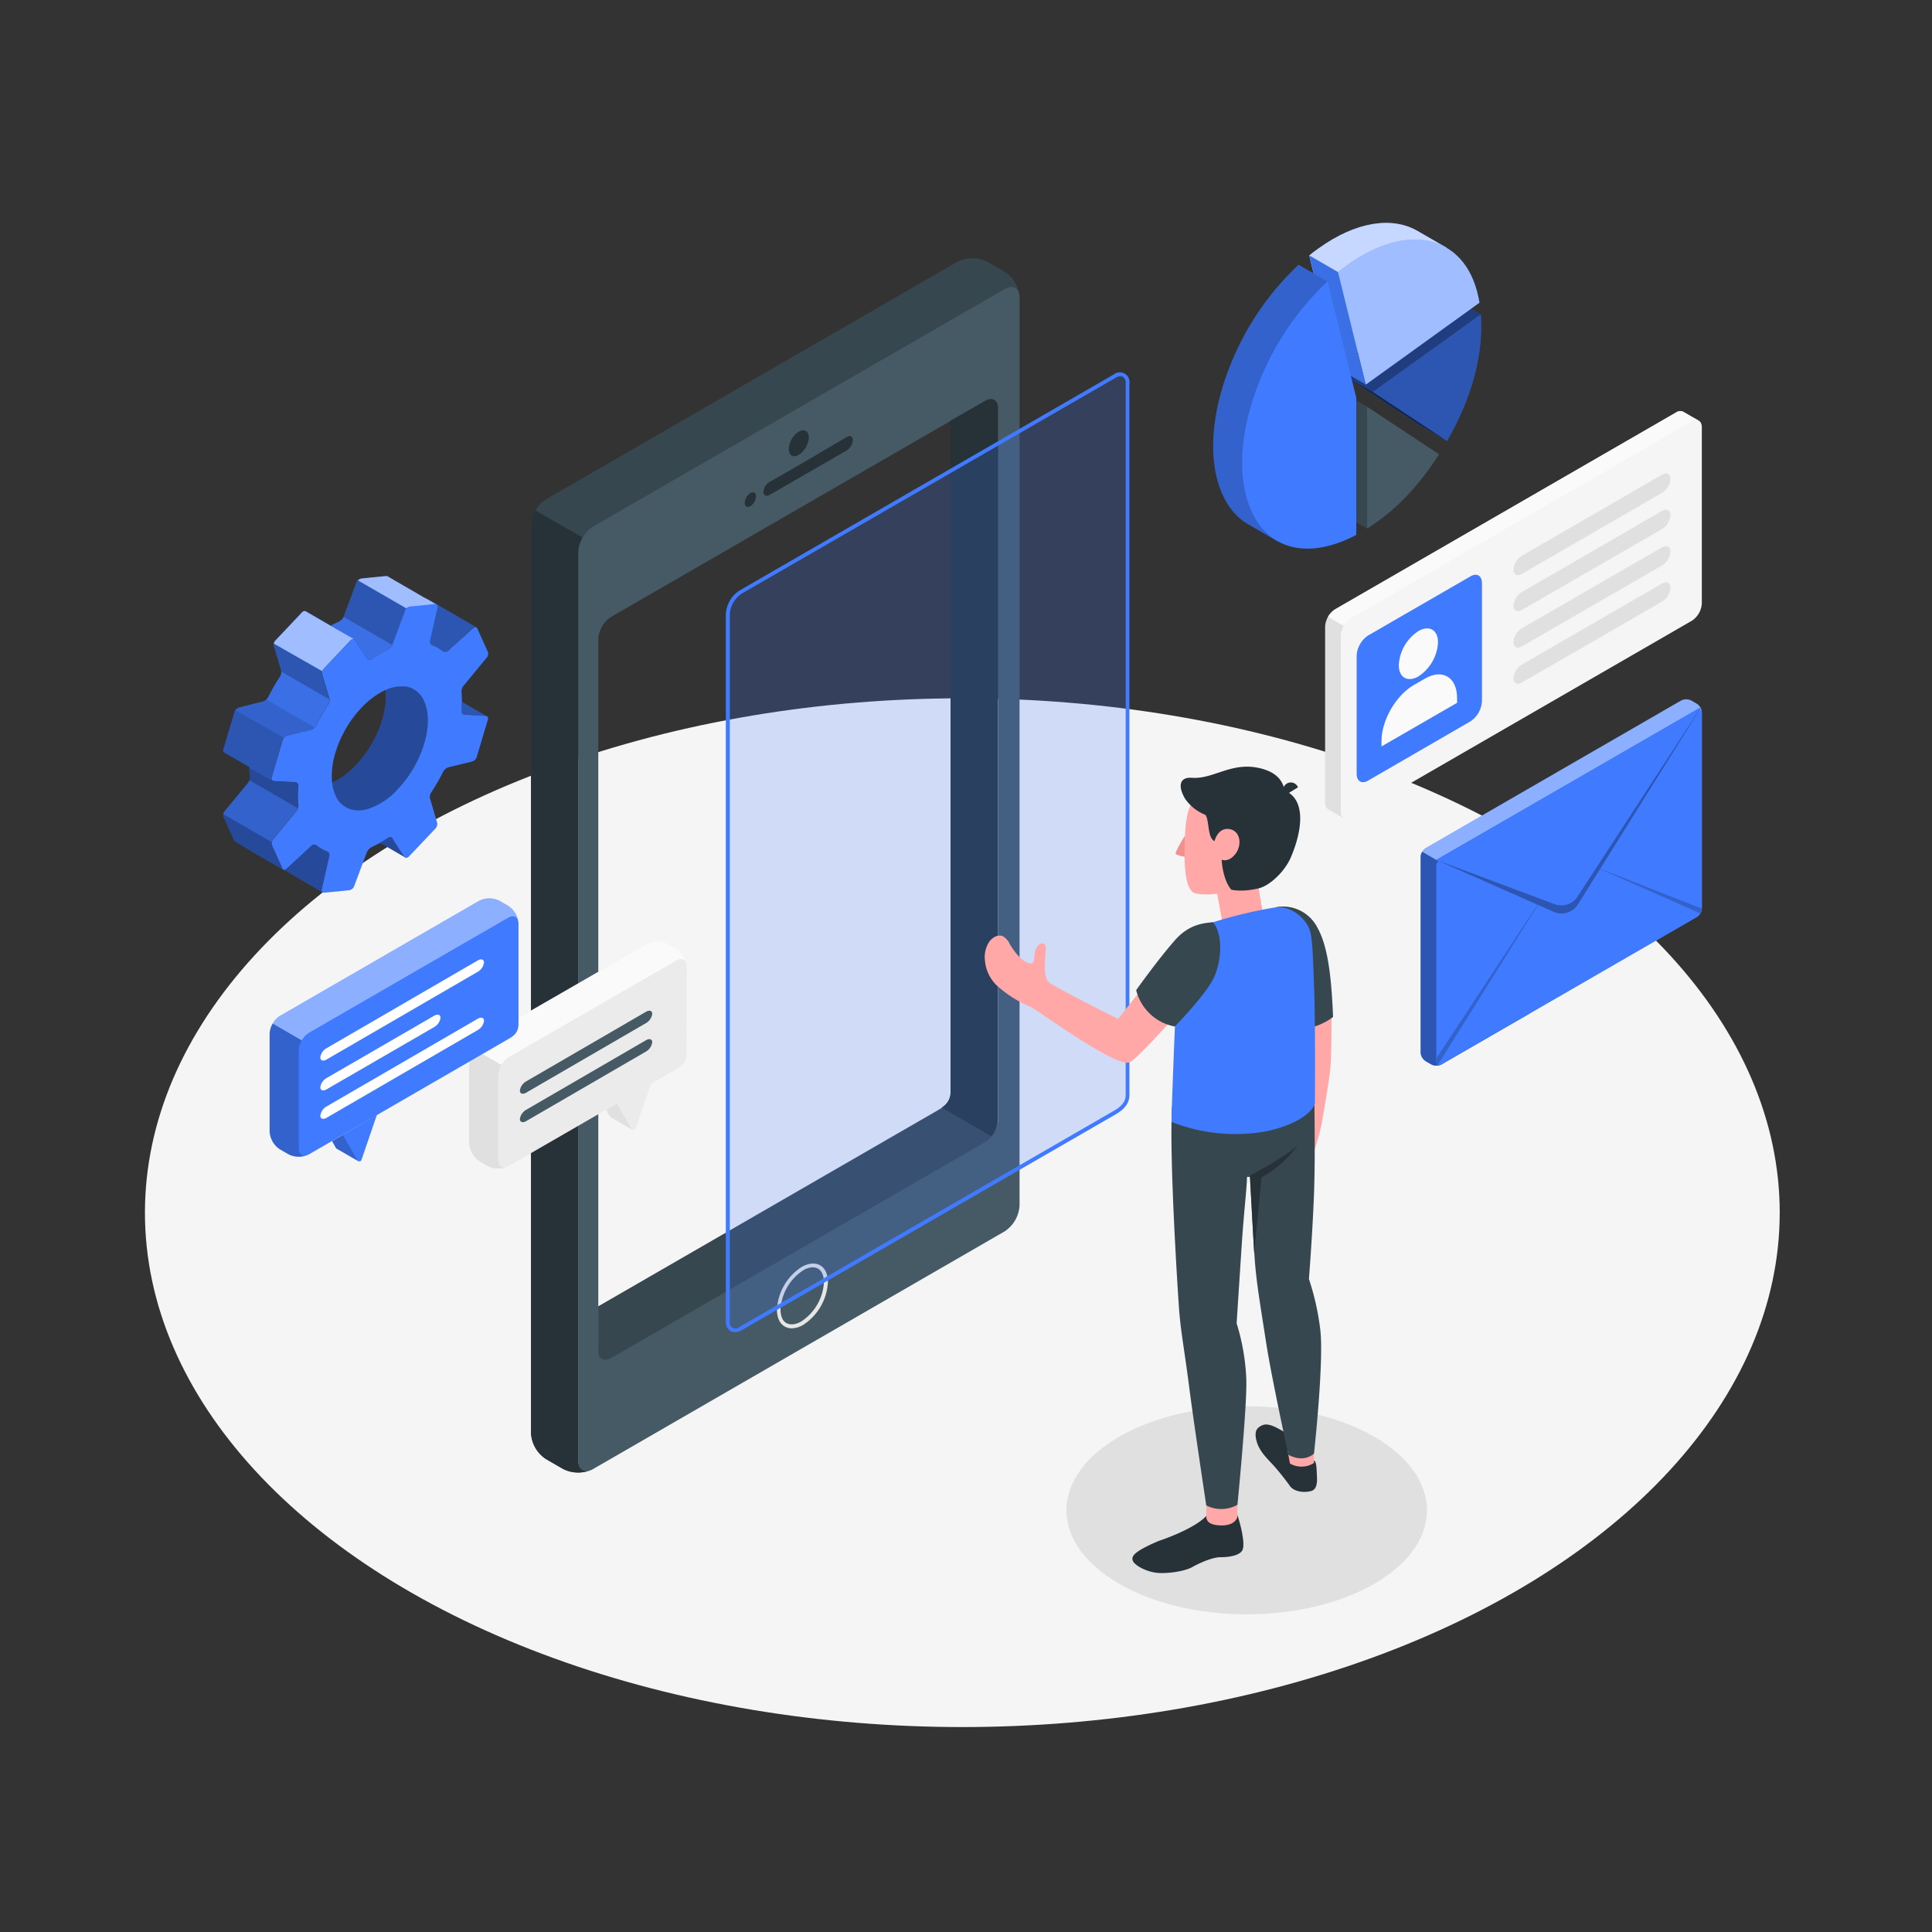 <svg xmlns="http://www.w3.org/2000/svg" viewBox="0 0 500 500"><rect x="0" y="0" width="500" height="500" fill="#333333" stroke="none"/><g id="freepik--Floor--inject-8"><ellipse id="freepik--floor--inject-8" cx="249.05" cy="313.84" rx="211.54" ry="133.12" style="fill:#f5f5f5"></ellipse></g><g id="freepik--Shadow--inject-8"><ellipse cx="322.65" cy="390.86" rx="46.65" ry="26.93" style="fill:#e0e0e0"></ellipse></g><g id="freepik--Gear--inject-8"><path d="M61,196.5l.18.1-.23-.12-.43-.25Z" style="opacity:0.3"></path><path d="M57.71,194a.63.63,0,0,0,0,.36.55.55,0,0,1,0-.36l.66-2.2Z" style="fill:#407BFF"></path><path d="M57.71,194a.63.63,0,0,0,0,.36.55.55,0,0,1,0-.36l.66-2.2Z" style="fill:#fff;opacity:0.4"></path><path d="M123.17,162.28l-12.29-7.12a.55.55,0,0,0-.14-.08.59.59,0,0,0-.23-.05l-1-.53-1.31-.77-5.3-3.07-.82-.47c-1-.58-1.63-.94-1.67-1a1,1,0,0,0-.61-.12l-6.19.62a1.84,1.84,0,0,0-1,.49,1.14,1.14,0,0,0-.32.45l-3.36,9s0,0,0,.06l-.09.17a.68.68,0,0,1-.13.18,2.85,2.85,0,0,1-.23.26,3.5,3.5,0,0,1-.64.51l-.23.13a21.94,21.94,0,0,0-2,1l-6.49-3.77a.61.61,0,0,0-.28-.07,1,1,0,0,0-.72.37h0l-4.06,4.3-2.73,2.88a2.13,2.13,0,0,0-.48.85,1.11,1.11,0,0,0,0,.64l1.9,6.4a.57.57,0,0,1,0,.23.93.93,0,0,1,0,.4,1.31,1.31,0,0,1-.06.27s0,.05,0,.06a.23.23,0,0,1,0,.1.6.6,0,0,1-.08.2,1.32,1.32,0,0,1-.15.29,49.09,49.09,0,0,0-3.12,5.43.7.7,0,0,1-.15.2,1.86,1.86,0,0,1-.19.22,2.37,2.37,0,0,1-1.14.66L62,183.07a2,2,0,0,0-1.11.71,1.2,1.2,0,0,0-.21.38l-.36,1.23-1.91,6.43-.65,2.2a.67.67,0,0,0,.07.55.57.57,0,0,0,.15.16l.1.07,1,.56.27.16h0l.78.45.42.25.48.27.18.1.51.3,2.83,1.63a0,0,0,0,1,0,0,25.42,25.42,0,0,0,.11,2.64,1.83,1.83,0,0,1-.12.72,2.71,2.71,0,0,1-.45.84l-5.93,7.18a1.81,1.81,0,0,0-.37.73c0,.07,0,.15,0,.22a.88.88,0,0,0,0,.52l2.82,6.23a.62.62,0,0,0,.08.12.27.27,0,0,0,.1.08l0,0L65,220.28c.36.2.73.43,1.11.65l4.1,2.37.48.28,2.55,1.47a.41.41,0,0,1-.16-.2l-2.81-6.21a1.12,1.12,0,0,1,0-.75,2,2,0,0,1,.37-.73L76.54,210a2.7,2.7,0,0,0,.47-.85,1.81,1.81,0,0,0,.11-.72,28,28,0,0,1,0-5.1.86.86,0,0,0-.89-.87l-5.32-.3a.94.94,0,0,1-.42-.12l0,0a.63.63,0,0,1-.27-.74l2.57-8.66.36-1.2a1.2,1.2,0,0,1,.24-.42,2.14,2.14,0,0,1,1.07-.67l5.82-1.4a2.66,2.66,0,0,0,1.16-.69,1.64,1.64,0,0,0,.31-.41,52.45,52.45,0,0,1,3.13-5.42,2.33,2.33,0,0,0,.37-1.34v0a.58.58,0,0,0,0-.19l-1.89-6.4a1.29,1.29,0,0,1,.06-.71,2.09,2.09,0,0,1,.47-.78l.09-.1,6.7-7.08a.91.91,0,0,1,.94-.33l.05,0a.43.43,0,0,1,.16.14l3.16,4.84c.23.35.81.32,1.33,0a27.47,27.47,0,0,1,3.83-2.21,2.92,2.92,0,0,0,1.33-1.26l0,0,3.36-9a1.23,1.23,0,0,1,.33-.47,1.72,1.72,0,0,1,1-.47l6.19-.62a1.13,1.13,0,0,1,.54.07l0,0a.56.56,0,0,1,.27.63l-2,8.84a1,1,0,0,0,.64,1.12,9.88,9.88,0,0,1,2.7,1.57,1.13,1.13,0,0,0,1.39-.24l6.32-5.77A.93.93,0,0,1,123.17,162.28Z" style="fill:#407BFF"></path><path d="M119.48,181.6c0,.81,0,1.63-.12,2.48a.87.87,0,0,0,.89.87l5.31.3a.8.8,0,0,1,.39.09Z" style="fill:#407BFF"></path><path d="M101.54,216.94c-.22-.35-.8-.33-1.32,0s-1.25.81-1.86,1.18l6.51,3.78v0a.38.38,0,0,1-.16-.13Z" style="fill:#407BFF"></path><path d="M84.6,220.35a9.58,9.58,0,0,1-2.71-1.57,1.1,1.1,0,0,0-1.38.24l-6.32,5.78a1.11,1.11,0,0,1-.69.31l10,5.82a.55.55,0,0,1-.26-.6l2-8.87A1,1,0,0,0,84.6,220.35Z" style="fill:#407BFF"></path><path d="M103,204.21a17.77,17.77,0,0,1-8,5.22l-.34.08-.24.06-.55.09-.64.06h-.59a6.22,6.22,0,0,1-5.83-3.91,10.79,10.79,0,0,1-.85-3.25c.48-.22,1-.48,1.47-.76,6.87-4,12.43-13.6,12.43-21.53,0-.6,0-1.17-.07-1.69a9.74,9.74,0,0,1,4.39-.93h.27l.22,0,.24,0a6.21,6.21,0,0,1,4.87,3.84C112.35,187.38,109.34,197.52,103,204.21Z" style="fill:#407BFF"></path><path d="M103,204.21a17.77,17.77,0,0,1-8,5.22l-.34.08-.24.06-.55.09-.64.06h-.59a6.22,6.22,0,0,1-5.83-3.91,10.79,10.79,0,0,1-.85-3.25c.48-.22,1-.48,1.47-.76,6.87-4,12.43-13.6,12.43-21.53,0-.6,0-1.17-.07-1.69a9.74,9.74,0,0,1,4.39-.93h.27l.22,0,.24,0a6.21,6.21,0,0,1,4.87,3.84C112.35,187.38,109.34,197.52,103,204.21Z" style="opacity:0.4"></path><path d="M126,185.36s0,0,0,0a.85.85,0,0,0-.38-.1l-5.31-.3a.86.86,0,0,1-.89-.86c.07-.84.11-1.67.12-2.48a22.9,22.9,0,0,0-.12-2.64,2.63,2.63,0,0,1,.59-1.57l5.92-7.17a1.6,1.6,0,0,0,.36-1.47l-2.81-6.23a.41.41,0,0,0-.18-.19l0,0c-.23-.12-.58,0-.91.28L116,168.37a1.11,1.11,0,0,1-1.38.23,10,10,0,0,0-2.7-1.57,1,1,0,0,1-.64-1.11l2-8.86a.55.55,0,0,0-.27-.62,1.06,1.06,0,0,0-.59-.11l-6.18.62a1.73,1.73,0,0,0-1.36,1l-3.35,9a2.86,2.86,0,0,1-1.35,1.31,27.56,27.56,0,0,0-3.83,2.22c-.52.35-1.1.37-1.33,0l-3.17-4.84c-.22-.34-.73-.27-1.14.16l-6.79,7.17a1.79,1.79,0,0,0-.53,1.49l1.89,6.41a2.16,2.16,0,0,1-.34,1.54,54.64,54.64,0,0,0-3.13,5.42,2.47,2.47,0,0,1-1.47,1.11l-5.82,1.4a1.91,1.91,0,0,0-1.31,1.09l-2.93,9.85a.7.7,0,0,0,.72.89l5.32.3a.86.86,0,0,1,.89.86,27.38,27.38,0,0,0,0,5.12,2.49,2.49,0,0,1-.58,1.56l-5.92,7.18a1.6,1.6,0,0,0-.36,1.48l2.81,6.22a.4.4,0,0,0,.17.19h0a.4.4,0,0,0,.22.06h0a1.13,1.13,0,0,0,.7-.32L80.51,219a1.12,1.12,0,0,1,1.38-.23,10.09,10.09,0,0,0,2.71,1.57,1,1,0,0,1,.63,1.11l-2,8.86a.55.55,0,0,0,.26.61h0a.87.87,0,0,0,.58.1l6.18-.61a1.72,1.72,0,0,0,1.36-.94l3.36-9a3,3,0,0,1,1.35-1.31c.65-.3,1.31-.65,2-1s1.25-.76,1.87-1.18,1.1-.38,1.32,0l3.17,4.84a.43.43,0,0,0,.16.14c.25.16.65.05,1-.3l6.8-7.18a1.78,1.78,0,0,0,.52-1.48l-1.89-6.41a2.17,2.17,0,0,1,.35-1.54,50.74,50.74,0,0,0,3.12-5.43,2.47,2.47,0,0,1,1.48-1.09l5.81-1.4a1.88,1.88,0,0,0,1.31-1.1l2.94-9.85A.65.65,0,0,0,126,185.36ZM95,209.42l-.34.09-.25.05a4.85,4.85,0,0,1-.55.09l-.64.07h-.58a6.23,6.23,0,0,1-5.83-3.92,10.73,10.73,0,0,1-.85-3.24,15.15,15.15,0,0,1-.1-1.8c0-5.62,2.92-12.57,7.68-17.59a21.11,21.11,0,0,1,4.69-3.8,12.8,12.8,0,0,1,1.56-.8,9.88,9.88,0,0,1,4.39-.93h.26l.23,0,.24,0a6.22,6.22,0,0,1,4.87,3.85c2.62,5.81-.39,15.94-6.73,22.63A17.74,17.74,0,0,1,95,209.42Z" style="fill:#407BFF"></path><line x1="110.73" y1="155.08" x2="123.24" y2="162.32" style="fill:none"></line><path d="M81.42,188.22a2.66,2.66,0,0,1-1.16.69l-5.82,1.4a2.14,2.14,0,0,0-1.07.67l-12.53-7.2a2,2,0,0,1,1.11-.71l5.81-1.41A2.37,2.37,0,0,0,68.9,181h0Z" style="opacity:0.2"></path><path d="M85.23,181l-12.5-7.2a.57.57,0,0,0,0-.23l-1.9-6.4a1.11,1.11,0,0,1,0-.64L80.41,172l3,1.7a1.29,1.29,0,0,0-.06.71l1.89,6.4A.58.58,0,0,1,85.23,181Z" style="opacity:0.3"></path><path d="M105.14,157.43a1.23,1.23,0,0,0-.33.47l-3.36,9,0,0-12.51-7.22s0,0,0-.06l3.36-9a1.14,1.14,0,0,1,.32-.45Z" style="opacity:0.3"></path><path d="M123.17,162.28a.93.93,0,0,0-.87.31L116,168.36a1.13,1.13,0,0,1-1.39.24,9.88,9.88,0,0,0-2.7-1.57,1,1,0,0,1-.64-1.12l2-8.84a.56.56,0,0,0-.27-.63l0,0c-.18-.1-1.11-.63-2.38-1.38a.59.59,0,0,1,.23.05.55.55,0,0,1,.14.08Z" style="opacity:0.3"></path><path d="M126,185.34a.8.8,0,0,0-.39-.09l-5.31-.3a.87.87,0,0,1-.89-.87c.07-.85.12-1.67.12-2.48Z" style="opacity:0.3"></path><path d="M104.87,221.91v0l-6.51-3.78c.61-.37,1.24-.76,1.86-1.18s1.1-.38,1.32,0l3.17,4.84A.38.38,0,0,0,104.87,221.91Z" style="opacity:0.4"></path><path d="M85.23,221.46l-2,8.87a.55.55,0,0,0,.26.6l-10-5.82a1.11,1.11,0,0,0,.69-.31L80.51,219a1.1,1.1,0,0,1,1.38-.24,9.58,9.58,0,0,0,2.71,1.57A1,1,0,0,1,85.23,221.46Z" style="opacity:0.4"></path><path d="M77,209.13a2.7,2.7,0,0,1-.47.85l-5.92,7.18a2,2,0,0,0-.37.73l-12.5-7.23a1.81,1.81,0,0,1,.37-.73l5.93-7.18a2.71,2.71,0,0,0,.45-.84Z" style="opacity:0.2"></path><path d="M101.43,166.94a2.92,2.92,0,0,1-1.33,1.26,27.47,27.47,0,0,0-3.83,2.21c-.52.36-1.1.39-1.33,0l-3.16-4.84a.43.43,0,0,0-.16-.14l-.05,0L85.63,162a21.94,21.94,0,0,1,2-1l.23-.13a3.5,3.5,0,0,0,.64-.51,2.85,2.85,0,0,0,.23-.26.68.68,0,0,0,.13-.18l.09-.17Z" style="opacity:0.1"></path><path d="M77.12,208.41a1.81,1.81,0,0,1-.11.72L64.5,201.91a1.83,1.83,0,0,0,.12-.72,25.42,25.42,0,0,1-.11-2.64l6,3.45,0,0a.94.94,0,0,0,.42.12l5.32.3a.86.86,0,0,1,.89.87A28,28,0,0,0,77.12,208.41Z" style="opacity:0.4"></path><path d="M85.23,181v0a2.33,2.33,0,0,1-.37,1.34,52.45,52.45,0,0,0-3.13,5.42,1.64,1.64,0,0,1-.31.41L68.91,181a.92.92,0,0,0,.18-.22.7.7,0,0,0,.15-.2,49.09,49.09,0,0,1,3.12-5.43,1.32,1.32,0,0,0,.15-.29.6.6,0,0,0,.08-.2.23.23,0,0,0,0-.1s0,0,0-.06a1.31,1.31,0,0,0,.06-.27.93.93,0,0,0,0-.4Z" style="opacity:0.1"></path><path d="M69.09,180.78a.92.92,0,0,1-.18.22h0A1.86,1.86,0,0,0,69.09,180.78Z" style="opacity:0.3"></path><path d="M73.23,225.05l-2.55-1.47-.48-.28-4.1-2.37c-.38-.22-.75-.45-1.11-.65l-4.21-2.43,0,0a.27.27,0,0,1-.1-.08.62.62,0,0,1-.08-.12l-2.82-6.23a.88.88,0,0,1,0-.52c0-.07,0-.15,0-.22l12.5,7.23a1.12,1.12,0,0,0,0,.75l2.81,6.21A.41.41,0,0,0,73.23,225.05Z" style="opacity:0.4"></path><path d="M60.84,183.78a1.2,1.2,0,0,0-.21.38l-.36,1.23-1.91,6.43-.65,2.2a.67.67,0,0,0,.07.55.57.57,0,0,0,.15.16l.1.07,1,.56.27.16h0l.78.45.42.25.48.27.18.1.51.3,2.83,1.63a0,0,0,0,1,0,0l6,3.45a.63.63,0,0,1-.27-.74l2.57-8.66.36-1.2a1.2,1.2,0,0,1,.24-.42Z" style="opacity:0.3"></path><path d="M85.63,162l-6.49-3.77a.61.61,0,0,0-.28-.07,1,1,0,0,0-.72.37h0l-4.06,4.3-2.73,2.88a2.13,2.13,0,0,0-.48.85L80.41,172l3,1.7a2.09,2.09,0,0,1,.47-.78l.09-.1,6.7-7.08a.91.91,0,0,1,.94-.33Z" style="fill:#fff;opacity:0.5"></path><path d="M112.89,156.41a1.13,1.13,0,0,0-.54-.07l-6.19.62a1.72,1.72,0,0,0-1,.47l-12.51-7.22a1.84,1.84,0,0,1,1-.49l6.19-.62a1,1,0,0,1,.61.12s.69.39,1.67,1l.82.47,5.3,3.07,1.31.77,1,.53C111.78,155.78,112.71,156.31,112.89,156.41Z" style="fill:#fff;opacity:0.5"></path><line x1="110.88" y1="155.17" x2="110.73" y2="155.09" style="fill:none"></line></g><g id="freepik--Device--inject-8"><g id="freepik--device--inject-8"><path d="M263.79,76.39c-.27-2-1.89-2.74-3.82-1.62L153.49,136.24a8.59,8.59,0,0,0-3.87,6.71v235c0,2.28,1.47,3.31,3.38,2.48a8.68,8.68,0,0,1-7.26-.24l-4.43-2.56a8.52,8.52,0,0,1-3.88-6.71V135.93a8.52,8.52,0,0,1,3.88-6.71L247.77,67.74a8.6,8.6,0,0,1,7.75,0L260,70.3A8.63,8.63,0,0,1,263.79,76.39Z" style="fill:#37474f"></path><path d="M260,74.77,153.49,136.24a8.59,8.59,0,0,0-3.87,6.71v235c0,2.47,1.74,3.47,3.87,2.24L260,318.68a8.58,8.58,0,0,0,3.86-6.71V77C263.83,74.54,262.1,73.54,260,74.77Zm-1.71,215.07c0,2.11-1.48,3.46-3.32,4.52l-96.81,55.89c-1.83,1.06-3.32.2-3.32-1.92V165.4a7.36,7.36,0,0,1,3.32-5.76l96.81-55.88c1.84-1.07,3.32-.21,3.32,1.9Z" style="fill:#455a64"></path><path d="M153,380.39a8.68,8.68,0,0,1-7.26-.24l-4.43-2.56a8.53,8.53,0,0,1-3.88-6.71V135.93a7.88,7.88,0,0,1,1.14-3.83l12.19,7a8,8,0,0,0-1.14,3.82v235C149.62,380.19,151.09,381.22,153,380.39Z" style="fill:#263238"></path><path d="M206.73,111.72c1.43-.83,2.59-.16,2.59,1.5a5.74,5.74,0,0,1-2.59,4.49c-1.44.83-2.6.16-2.6-1.5A5.71,5.71,0,0,1,206.73,111.72Z" style="fill:#263238"></path><path d="M199.23,124.68c5.27-2.91,14.68-8.51,19.88-11.57.89-.52,1.6-.16,1.6.8a3.48,3.48,0,0,1-1.6,2.67l-19.92,11.5c-.89.51-1.61.15-1.61-.81A3.31,3.31,0,0,1,199.23,124.68Z" style="fill:#263238"></path><path d="M194.2,127.59c.8-.46,1.45-.09,1.45.84A3.24,3.24,0,0,1,194.2,131c-.81.46-1.46.09-1.46-.84A3.23,3.23,0,0,1,194.2,127.59Z" style="fill:#263238"></path><path d="M204.92,343.77a3.67,3.67,0,0,1-1.85-.48c-1.31-.76-2-2.32-2-4.39a14.08,14.08,0,0,1,6.37-11c1.79-1,3.5-1.19,4.82-.43s2,2.32,2,4.39a14.1,14.1,0,0,1-6.36,11A6.11,6.11,0,0,1,204.92,343.77Zm5.45-15.8a5.06,5.06,0,0,0-2.47.77A13,13,0,0,0,202,338.9c0,1.7.55,3,1.54,3.52s2.36.42,3.83-.43a13,13,0,0,0,5.86-10.15c0-1.7-.55-2.95-1.54-3.53A2.76,2.76,0,0,0,210.37,328Z" style="fill:#e6e6e6"></path><path d="M258.26,105.66V289.85a7.32,7.32,0,0,1-3.32,5.74l-96.81,55.89c-1.83,1-3.32.21-3.32-1.91V338.08l87.91-50.75c1.84-1.06,3.32-2.4,3.32-4.51V108.9l8.9-5.14C256.78,102.7,258.26,103.56,258.26,105.66Z" style="fill:#37474f"></path><path d="M254.94,103.76,246,108.9V282.82a4.65,4.65,0,0,1-2.27,3.82l12.86,7.43a7.26,7.26,0,0,0,1.63-4.22V105.66C258.26,103.56,256.78,102.7,254.94,103.76Z" style="fill:#263238"></path></g></g><g id="freepik--speech-bubbles--inject-8"><path d="M163.66,292.41l-5.54-3.2a.53.53,0,0,1-.26-.23l-1-1.78,3.29-1.9-.1.29Z" style="fill:#e0e0e0"></path><path d="M159.63,285.57l3.84,6.64a.57.57,0,0,0,1-.1l4.06-11.7Z" style="fill:#ebebeb"></path><path d="M177.72,250.14A5.91,5.91,0,0,0,175,245.5l-2.18-1.26a6,6,0,0,0-5.36,0l-43.39,25a5.91,5.91,0,0,0-2.68,4.64v22a5.93,5.93,0,0,0,2.68,4.64l2.19,1.26a5.93,5.93,0,0,0,5.35,0l43.64-25.21c2.41-1.37,2.43-2.75,2.43-4.46Z" style="fill:#ebebeb"></path><path d="M121.44,295.88a5.92,5.92,0,0,0,2.67,4.64l2.19,1.26a6,6,0,0,0,4.9.22c-1.26.48-2.22-.24-2.22-1.77v-22a5.5,5.5,0,0,1,.78-2.64l-7.54-4.35a5.4,5.4,0,0,0-.78,2.64Z" style="fill:#e0e0e0"></path><path d="M177.63,249.38c-.31-1.14-1.35-1.5-2.59-.79l-43.39,25a5.35,5.35,0,0,0-1.88,2l-7.54-4.35a5.45,5.45,0,0,1,1.89-2l43.37-25a6,6,0,0,1,5.37,0L175,245.5A5.89,5.89,0,0,1,177.63,249.38Z" style="fill:#fafafa"></path><path d="M136.18,279.85l31-18c.89-.52,1.62-.28,1.62.53a3.24,3.24,0,0,1-1.62,2.4l-31,18c-.9.52-1.63.28-1.63-.53A3.25,3.25,0,0,1,136.18,279.85Z" style="fill:#455a64"></path><path d="M136.18,287.21l31-18c.89-.52,1.62-.29,1.62.52a3.28,3.28,0,0,1-1.62,2.41l-31,18c-.9.52-1.63.28-1.63-.53A3.25,3.25,0,0,1,136.18,287.21Z" style="fill:#455a64"></path><path d="M92.74,300.52l-5.54-3.2a.53.53,0,0,1-.26-.23l-1-1.78,3.29-1.9-.1.29Z" style="fill:#407BFF"></path><path d="M92.74,300.52l-5.54-3.2a.53.53,0,0,1-.26-.23l-1-1.78,3.29-1.9-.1.29Z" style="opacity:0.2"></path><path d="M88.71,293.68l3.83,6.64a.58.58,0,0,0,1-.1l4-11.7Z" style="fill:#407BFF"></path><path d="M134.19,239.05a5.91,5.91,0,0,0-2.68-4.64l-2.18-1.26a5.89,5.89,0,0,0-5.36,0L72.46,262.9a5.91,5.91,0,0,0-2.68,4.64v25.28a5.91,5.91,0,0,0,2.68,4.64l2.18,1.26a5.89,5.89,0,0,0,5.36,0l51.76-29.93c2.41-1.37,2.43-2.75,2.43-4.46Z" style="fill:#407BFF"></path><path d="M69.78,292.82a5.91,5.91,0,0,0,2.68,4.64l2.18,1.26a6,6,0,0,0,4.9.23c-1.26.47-2.22-.25-2.22-1.78V271.89a5.44,5.44,0,0,1,.79-2.64l-7.54-4.35a5.44,5.44,0,0,0-.79,2.64Z" style="opacity:0.2"></path><path d="M134.1,238.29c-.31-1.14-1.35-1.5-2.59-.79L80,267.26a5.22,5.22,0,0,0-1.89,2l-7.54-4.36a5.53,5.53,0,0,1,1.89-2L124,233.15a6,6,0,0,1,5.37,0l2.18,1.26A5.89,5.89,0,0,1,134.1,238.29Z" style="fill:#fff;opacity:0.4"></path><path d="M84.52,279l27.85-16.13c.9-.52,1.63-.28,1.63.53a3.25,3.25,0,0,1-1.63,2.4L84.52,281.92c-.89.52-1.62.28-1.62-.53A3.26,3.26,0,0,1,84.52,279Z" style="fill:#fff"></path><path d="M84.52,286.35l39.12-22.7c.89-.52,1.62-.28,1.62.53a3.24,3.24,0,0,1-1.62,2.4l-39.12,22.7c-.89.52-1.62.28-1.62-.53A3.26,3.26,0,0,1,84.52,286.35Z" style="fill:#fff"></path><path d="M84.52,271.27l39.12-22.7c.89-.52,1.62-.28,1.62.53a3.26,3.26,0,0,1-1.62,2.4L84.52,274.2c-.89.52-1.62.28-1.62-.53A3.24,3.24,0,0,1,84.52,271.27Z" style="fill:#fff"></path><path d="M439.67,108.88l-4.06-2.34h0a1.82,1.82,0,0,0-1.84.18l-88.23,50.94a5.73,5.73,0,0,0-2.6,4.5v45.59a1.79,1.79,0,0,0,.79,1.69h0l4,2.33V208l86-49.65a5.76,5.76,0,0,0,2.6-4.5V110.56Z" style="fill:#e0e0e0"></path><path d="M351.06,163.85l85.31-49.25v-4l3.3-1.68-4.06-2.34h0a1.82,1.82,0,0,0-1.84.18l-88.23,50.94a5.22,5.22,0,0,0-1.84,1.94Z" style="fill:#fafafa"></path><path d="M349.6,160l88.23-50.94c1.44-.83,2.6-.15,2.6,1.5v45.6a5.74,5.74,0,0,1-2.6,4.5L349.6,211.6c-1.44.82-2.6.15-2.6-1.5V164.5A5.77,5.77,0,0,1,349.6,160Z" style="fill:#f5f5f5"></path><path d="M354.1,164.44l26.43-15.26c1.67-1,3-.18,3,1.75v30.52a6.69,6.69,0,0,1-3,5.25L354.1,202c-1.68,1-3,.18-3-1.75V169.69A6.7,6.7,0,0,1,354.1,164.44Z" style="fill:#407BFF"></path><path d="M367.09,163.32c2.8-1.61,5.07-.3,5.07,2.94a11.23,11.23,0,0,1-5.07,8.79c-2.81,1.62-5.08.31-5.08-2.93A11.22,11.22,0,0,1,367.09,163.32Z" style="fill:#fafafa"></path><path d="M377.09,180.64c0-5.32-3.73-7.68-8.34-5l-2.88,1.66c-4.6,2.66-8.34,9.13-8.34,14.45v1.43l19.56-11.29Z" style="fill:#fafafa"></path><path d="M393.85,143.84l36.29-21c1.19-.69,2.16-.2,2.16,1.1a4.62,4.62,0,0,1-2.16,3.59l-36.29,21c-1.2.69-2.16.2-2.16-1.1A4.62,4.62,0,0,1,393.85,143.84Z" style="fill:#e0e0e0"></path><path d="M393.85,153.22l36.29-21c1.19-.69,2.16-.2,2.16,1.1a4.63,4.63,0,0,1-2.16,3.6l-36.29,20.95c-1.2.69-2.16.2-2.16-1.1A4.62,4.62,0,0,1,393.85,153.22Z" style="fill:#e0e0e0"></path><path d="M393.85,162.6l36.29-20.95c1.19-.69,2.16-.2,2.16,1.09a4.63,4.63,0,0,1-2.16,3.6l-36.29,20.95c-1.2.69-2.16.2-2.16-1.1A4.62,4.62,0,0,1,393.85,162.6Z" style="fill:#e0e0e0"></path><path d="M393.85,172,430.14,151c1.19-.69,2.16-.2,2.16,1.09a4.63,4.63,0,0,1-2.16,3.6l-36.29,20.95c-1.2.69-2.16.2-2.16-1.1A4.62,4.62,0,0,1,393.85,172Z" style="fill:#e0e0e0"></path></g><g id="freepik--Window--inject-8"><path d="M291.79,283.4c0,2.11-1.48,3.46-3.32,4.52l-96.81,55.89c-1.83,1.05-3.32.2-3.32-1.92V159a7.36,7.36,0,0,1,3.32-5.76l96.81-55.88c1.84-1.07,3.32-.21,3.32,1.9Z" style="fill:#407BFF;opacity:0.2"></path><path d="M190.18,344.76a2.15,2.15,0,0,1-1.12-.29,2.79,2.79,0,0,1-1.22-2.58V159a7.78,7.78,0,0,1,3.57-6.19l96.81-55.89a2.51,2.51,0,0,1,4.07,2.34V283.4c0,2.6-2,4.07-3.57,5l-96.81,55.89A3.47,3.47,0,0,1,190.18,344.76ZM290,97.36a2.54,2.54,0,0,0-1.24.39l-96.81,55.88a6.85,6.85,0,0,0-3.07,5.33V341.89a1.54,1.54,0,0,0,2.57,1.49l96.81-55.9c2.13-1.22,3.07-2.48,3.07-4.08V99.22a1.86,1.86,0,0,0-.72-1.71A1.23,1.23,0,0,0,290,97.36Z" style="fill:#407BFF"></path></g><g id="freepik--Character--inject-8"><g id="freepik--character--inject-8"><path d="M344.46,273.8c.7-26-1.38-32.29-8.32-37.06l-2.68,15.09s3.16,17.79,2.82,23.71c-.3,5.21-.81,11.72-2,15.92a3.17,3.17,0,0,1-1.38,1.79c-1.76,1.1-2.48,2.24-3.81,3.63-1,1.09-1.92,1.36-1.79,1.71a1.72,1.72,0,0,0,2.2.77A11.57,11.57,0,0,0,332,298a15.73,15.73,0,0,1-2.56,4.4c-2.48,3-2.59,4.9,2.41,4.95,3.14,0,5.63-1.91,8-8.81a56.31,56.31,0,0,0,2.2-7.75C343.2,284,344.35,278,344.46,273.8Z" style="fill:#ffa8a7"></path><path d="M330.31,234.76A10,10,0,0,1,341,240.18c2.91,5.19,3.62,14.13,4,23,0,0-5.77,4.82-12.69,2.45Z" style="fill:#37474f"></path><path d="M340.05,378c.52.2.65,1.2.73,3.19.06,1.5.39,4.13-1.38,4.66s-4.35.26-5.48-1.16a68.22,68.22,0,0,0-4.38-5.5c-1.74-1.87-3.63-3.62-4.34-6.25-.63-2.38-.1-3.41,1.52-4.1,2.23-.95,5.73,2.15,7.48,2.64C335.7,371.92,339.52,377.82,340.05,378Z" style="fill:#263238"></path><path d="M340.05,376.17v2.45a6,6,0,0,1-6.18.16c-.11-.23-.64-3.49-.64-3.49Z" style="fill:#ffa8a7"></path><path d="M320.25,392.1a39,39,0,0,1,1.08,4c.3,1.47.73,3.94.22,5.05S319,403,315.88,403c-2,0-5.18,1.36-7.35,2.57s-6.87,1.74-9.24,1.46c-2.78-.33-5.66-1.94-6.11-3.09s.14-2.35,6.7-5.15c.06,0,9.13-3,12.3-6.47Z" style="fill:#263238"></path><path d="M320.25,389.46v2.85c0,1-1.21,2.58-4.38,2.47-2.22-.08-3.78-.68-3.69-2.51v-2.65Z" style="fill:#ffa8a7"></path><path d="M341.64,343.74A66.49,66.49,0,0,0,338.75,331s.87-11,1.29-21.39c.45-11.25,0-25.38.19-28.19,0,0-36.29-7.34-36.94,5.66s1.44,46.09,1.86,51.81,1.42,10.76,2.6,20,4.43,30.71,4.43,30.71a8.54,8.54,0,0,0,8.07-.16s2.56-26,2.29-32.59a56.43,56.43,0,0,0-2.5-14.38s.69-10.72,1.3-20,1.25-13.81,1.39-17.86l.78-.39s.8,16.09,1.22,21.8,1.34,11.18,3,21.79c1.44,9.21,5.71,28.68,5.71,28.68,4.14,2.24,6.62-.3,6.62-.3S342.75,351.73,341.64,343.74Z" style="fill:#37474f"></path><path d="M322.73,304.59s8.8-4.34,13.21-8.25c0,0-4.09,5.76-9.46,8.32,0,0-1.91,20-1.9,19.58l-1.11-19.68Z" style="fill:#263238"></path><polygon points="314.89 230.65 317.04 242.47 327.72 241.69 325.48 228.29 314.89 230.65" style="fill:#ffa8a7"></polygon><path d="M339,240.82c-1.06-3.21-5.13-6.71-9.21-5.95a120.32,120.32,0,0,0-17.87,4.46c-3.73,1.33-7.14,4.56-7.45,16.85,0,0-1.25,28.64-1.27,34.18a45.3,45.3,0,0,0,24.53,2.42c11.22-2.45,12.57-7.11,12.57-7.11s.15-20.59-.19-29.49C339.82,248.62,339.72,243,339,240.82Z" style="fill:#407BFF"></path><path d="M306.66,216.27s-2.71,4.32-2.38,4.73,2.4.74,2.4.74Z" style="fill:#f28f8f"></path><path d="M314.17,204.33c-5.64,1.32-7.22,3.85-7.55,12.88-.35,9.42.68,12.36,1.94,13.6.86.84,5.5.89,7.83.19,2.91-.87,9.48-3.37,12.47-8.17,3.52-5.66,4.31-13.23.34-16.24C323.6,202.35,316.47,203.79,314.17,204.33Z" style="fill:#ffa8a7"></path><path d="M306.68,206.68a11.52,11.52,0,0,0,5.25,4.19c1.08,1.23.49,6,2.39,6.81,0,0,.82-3.51,3.76-3.13s3.45,4.12,1.64,6.45-3.56,1.49-3.56,1.49.2,5,2.47,7.74c0,0,2.52.76,7.12-.33,2.82-.67,6.75-4.3,8.35-8.09,3.38-8,3.47-15.17-1.64-17.2-.63-3.64-3.55-5.22-6.85-5.9-7.11-1.47-11.69,3-17.16,2.58C305.32,201.07,304.74,203.35,306.68,206.68Z" style="fill:#263238"></path><path d="M332.57,205.83l3.35-2.07a2,2,0,1,0-3.35,2.07Z" style="fill:#263238"></path><path d="M266.77,260.61c1.75.78,22.44,16.06,25.66,14.28s19.77-21.11,19.77-21.11a13.34,13.34,0,0,0,0-14.5s-5.3,1-8.08,5.18-14.76,19.23-14.76,19.23q-4.44-2.22-8.86-4.5c-2.42-1.26-4.85-2.51-7.22-3.86a9.39,9.39,0,0,1-1.87-1.15c-1.17-1.16-1-4-.94-5.48,0-.71,0-1.42.1-2.13.1-.87.27-3-1.3-2.32a2,2,0,0,0-.75.62,3.9,3.9,0,0,0-.56,1.07c-.29.92-.2,1.93-.47,2.86a.87.87,0,0,1-.19.37.72.72,0,0,1-.49.15c-2.28-.07-4.44-3.26-5.49-5a4.5,4.5,0,0,0-1.73-2c-1.24-.58-2.74.25-3.55,1.37a7.18,7.18,0,0,0-1.12,5,10,10,0,0,0,3,6.3A30.65,30.65,0,0,0,266.77,260.61Z" style="fill:#ffa8a7"></path><path d="M313.89,238.66c-2.28.26-6.07.43-9.79,4.64-4.34,4.91-10.06,12.94-10.06,12.94a12.69,12.69,0,0,0,10,9.42s7.83-8,10-12.43S316.58,241.64,313.89,238.66Z" style="fill:#37474f"></path></g></g><g id="freepik--Chart--inject-8"><path d="M353.8,136.79V105.26l18.62,12.31C367,126.05,360.91,132.36,353.8,136.79Z" style="fill:#455a64"></path><polygon points="353.8 105.26 346.35 100.96 346.35 132.49 353.8 136.79 353.8 105.26" style="fill:#37474f"></polygon><polygon points="383.23 81.38 355.32 101.45 347.87 97.16 375.78 77.08 383.23 81.38" style="fill:#407BFF"></polygon><polygon points="383.23 81.38 355.32 101.45 347.87 97.16 375.78 77.08 383.23 81.38" style="opacity:0.5"></polygon><path d="M383.23,81.38c.76,10.18-2.24,21.43-8.73,32.75l-11.64-7.69-7.54-5Z" style="fill:#407BFF"></path><path d="M383.23,81.38c.76,10.18-2.24,21.43-8.73,32.75l-11.64-7.69-7.54-5Z" style="opacity:0.3"></path><polygon points="374.5 114.13 367.05 109.83 347.87 97.16 355.32 101.45 374.5 114.13" style="fill:#407BFF"></polygon><polygon points="374.5 114.13 367.05 109.83 347.87 97.16 355.32 101.45 374.5 114.13" style="opacity:0.7"></polygon><path d="M344.15,87.68l-5.32-21.57c.75-.61,1.46-1.16,2.33-1.78,9.82-7.07,19.16-8.34,25.67-4.58L374.2,64c2.19,2.67.52,5.55,1.23,10L346.29,95l-.29.21Z" style="fill:#407BFF"></path><path d="M344.15,87.68l-5.32-21.57c.75-.61,1.46-1.16,2.33-1.78,9.82-7.07,19.16-8.34,25.67-4.58L374.2,64c2.19,2.67.52,5.55,1.23,10L346.29,95l-.29.21Z" style="fill:#fff;opacity:0.7"></path><path d="M351.6,92l-5.32-21.57c.74-.61,1.46-1.16,2.32-1.78,16.46-11.84,31.54-7.42,34.28,9.69l-29.14,21-.29.21Z" style="fill:#407BFF"></path><path d="M351.6,92l-5.32-21.57c.74-.61,1.46-1.16,2.32-1.78,16.46-11.84,31.54-7.42,34.28,9.69l-29.14,21-.29.21Z" style="fill:#fff;opacity:0.5"></path><polygon points="338.83 66.11 346.27 70.41 353.45 99.49 346 95.19 338.83 66.11" style="fill:#407BFF"></polygon><polygon points="338.83 66.11 346.27 70.41 353.45 99.49 346 95.19 338.83 66.11" style="opacity:0.1"></polygon><path d="M343.51,134.13c-4.82,2.54-9,6.05-12.95,5.9l-7.44-4.3c-3.9-2.22-6.78-6.31-8.22-12.13-2-8.11-.75-18.43,3.5-29.07a72.41,72.41,0,0,1,17.67-26l7.45,4.3-2.76,14.69,2.75,11.15Z" style="fill:#407BFF"></path><path d="M343.51,134.13c-4.82,2.54-9,6.05-12.95,5.9l-7.44-4.3c-3.9-2.22-6.78-6.31-8.22-12.13-2-8.11-.75-18.43,3.5-29.07a72.41,72.41,0,0,1,17.67-26l7.45,4.3-2.76,14.69,2.75,11.15Z" style="opacity:0.2"></path><path d="M351,138.43c-13.82,7.29-25.22,3.18-28.6-10.53-2-8.11-.75-18.43,3.5-29.07a72.28,72.28,0,0,1,17.67-26l4.68,19L351,102.94Z" style="fill:#407BFF"></path></g><g id="freepik--Envelope--inject-8"><path d="M367.67,221.71a2.84,2.84,0,0,1,1.3-2.24l66.12-38.18a2.88,2.88,0,0,1,2.59,0l1.45.84a2.85,2.85,0,0,1,1.3,2.24v50.69a2.85,2.85,0,0,1-1.3,2.24L373,275.47a2.82,2.82,0,0,1-2.59,0l-1.45-.84a2.84,2.84,0,0,1-1.3-2.24Z" style="fill:#407BFF"></path><path d="M367.67,221.71a2.84,2.84,0,0,1,1.3-2.24l66.12-38.18a2.88,2.88,0,0,1,2.59,0l1.45.84a2.85,2.85,0,0,1,1.3,2.24v50.69a2.85,2.85,0,0,1-1.3,2.24L373,275.47a2.82,2.82,0,0,1-2.59,0l-1.45-.84a2.84,2.84,0,0,1-1.3-2.24Z" style="fill:#fff;opacity:0.4"></path><path d="M373.73,223.72l-5.68-3.29a2.73,2.73,0,0,0-.38,1.28v50.68a2.84,2.84,0,0,0,1.3,2.24l1.45.84a2.82,2.82,0,0,0,2.59,0l.72-.42Z" style="fill:#407BFF"></path><path d="M373.73,223.72l-5.68-3.29a2.73,2.73,0,0,0-.38,1.28v50.68a2.84,2.84,0,0,0,1.3,2.24l1.45.84a2.82,2.82,0,0,0,2.59,0l.72-.42Z" style="opacity:0.3"></path><path d="M440.43,184.37v50.69a2.76,2.76,0,0,1-.4,1.31,2.82,2.82,0,0,1-.76.84l0,0-.08.06L373,275.47h0a.93.93,0,0,1-.88.1.9.9,0,0,1-.4-.85V224a1.11,1.11,0,0,1,1.45-1.14L401,229.51l3.64.86a2.4,2.4,0,0,0,2.32-.87l4.22-5.87,28.4-39.54C440,183.42,440.43,183.55,440.43,184.37Z" style="fill:#407BFF"></path><path d="M439.14,237.3l.08-.06,0,0a2.82,2.82,0,0,0,.76-.84,2.77,2.77,0,0,0,.4-1.29l-29.27-11.45,19.6,18.5Z" style="fill:#407BFF"></path><path d="M439.14,237.3l.08-.06,0,0a2.82,2.82,0,0,0,.76-.84,2.77,2.77,0,0,0,.4-1.29l-29.27-11.45,19.6,18.5Z" style="opacity:0.2"></path><path d="M371.72,274.73a.9.9,0,0,0,.4.85.93.93,0,0,0,.88-.1h0l22.77-13.14,5.2-32.82-29.26,44.37Z" style="fill:#407BFF"></path><path d="M371.72,274.73a.9.9,0,0,0,.4.85.93.93,0,0,0,.88-.1h0l22.77-13.14,5.2-32.82-29.26,44.37Z" style="opacity:0.2"></path><path d="M440,236.37a2.82,2.82,0,0,1-.76.84l0,0L373,275.47h0a.93.93,0,0,1-.88.1L403.78,225a5,5,0,0,1,6.23-1.91Z" style="fill:#407BFF"></path><path d="M371.72,222.55,402.13,236a5,5,0,0,0,6.23-1.92L440.29,183Z" style="fill:#407BFF"></path><path d="M371.72,222.55,402.13,236a5,5,0,0,0,6.23-1.92L440.29,183Z" style="opacity:0.3"></path><path d="M371.72,222.55,402.34,234a5,5,0,0,0,5.91-1.94l32-49.09Z" style="fill:#407BFF"></path></g></svg>